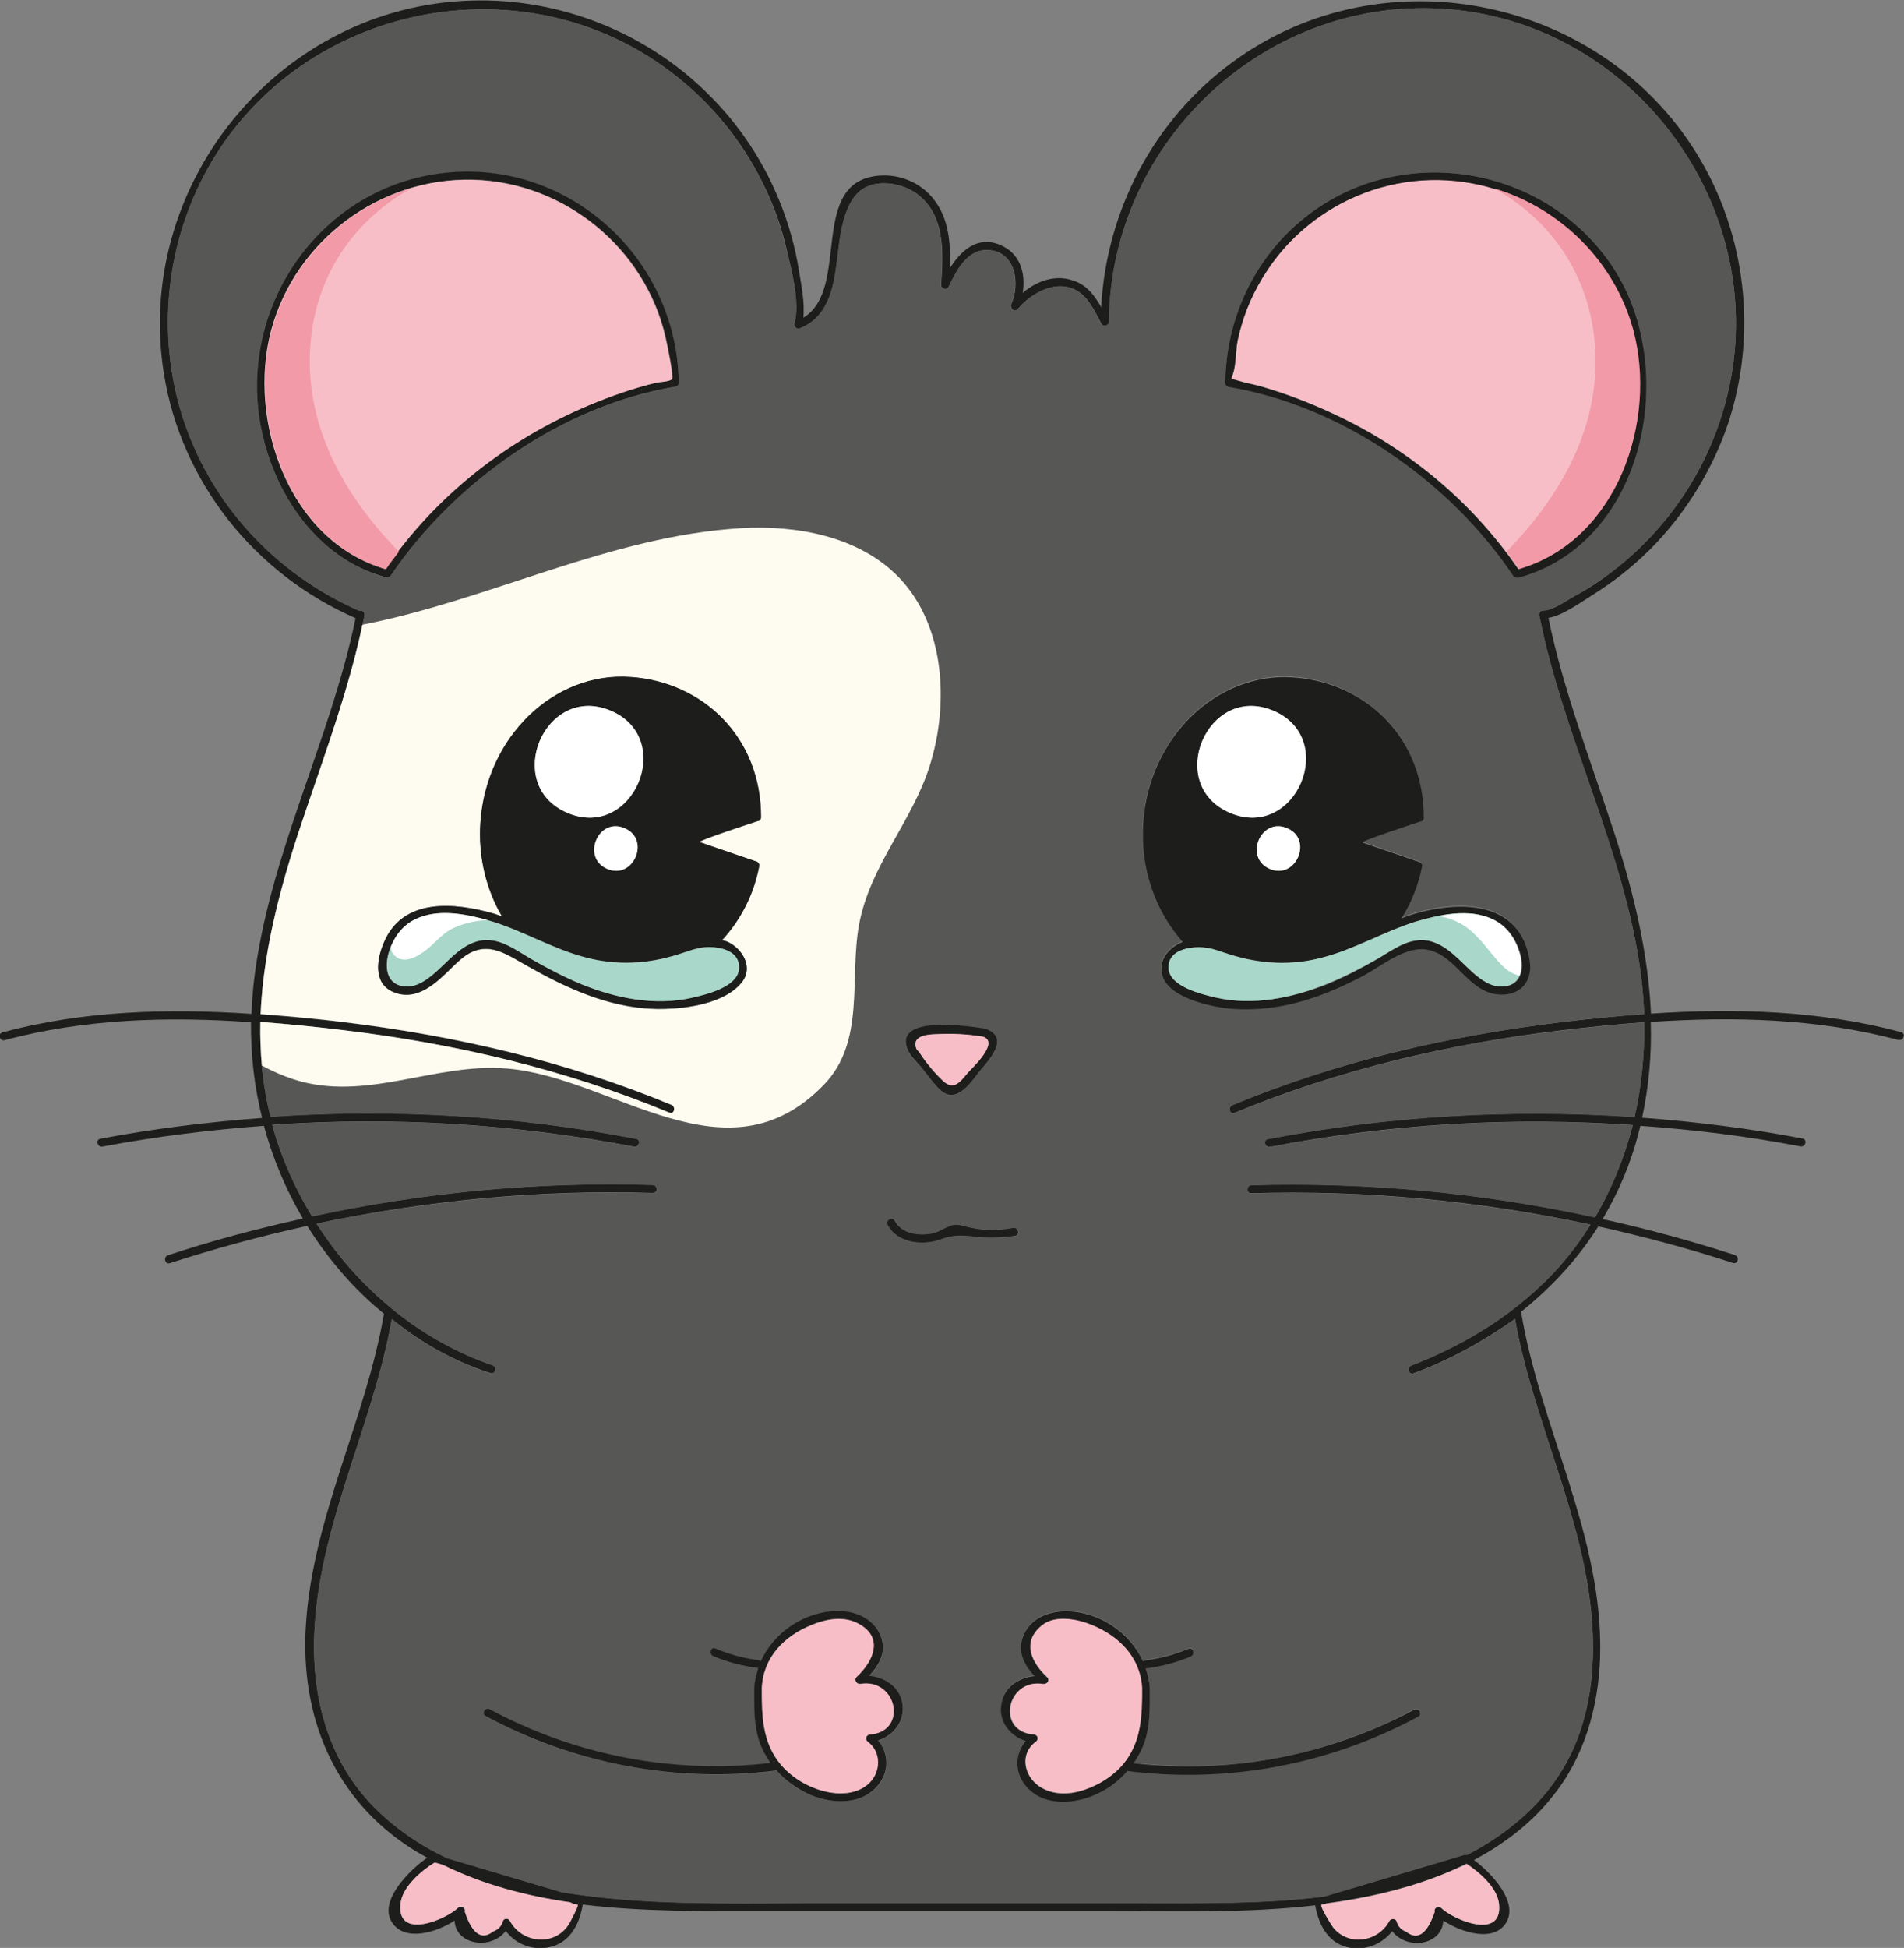 <?xml version="1.0" encoding="utf-8"?>
<!-- Generator: Adobe Illustrator 24.1.1, SVG Export Plug-In . SVG Version: 6.00 Build 0)  -->
<svg version="1.1" id="Lager_1" xmlns="http://www.w3.org/2000/svg" xmlns:xlink="http://www.w3.org/1999/xlink" x="0px" y="0px"
	 viewBox="0 0 751.8 768.9" style="enable-background:new 0 0 751.8 768.9;" xml:space="preserve">
<rect x="0" y="0" width="751.8" height="768.9" fill="#808080" stroke="none"/>
<style type="text/css">
	.st0{fill:#1D1D1B;}
	.st1{fill:#575756;}
	.st2{fill:#FEFCF0;}
	.st3{fill:#F7BEC7;}
	.st4{fill:#A9D7CA;}
	.st5{fill:#FFFFFF;}
	.st6{fill:#F29AA7;}
</style>
<g>
	<g>
		<path class="st0" d="M750.6,407.4c-32.1-8.6-65.6-9.5-98.7-7.3c-1.1-23.8-6.8-47.6-14.3-70.7c-9.2-28.4-20.2-56.2-26.2-85.5
			c5.9-1,13.1-6.4,17.8-9.3c8-5,15.4-10.9,22.1-17.5c13.1-13.1,23.3-29,29.8-46.4c12.8-34.9,9.3-74.7-9.2-106.8
			C634.6-1,546.4-19.7,486.3,24.8c-30.9,22.8-49.4,58.4-51.5,96.4c-2.4-4.1-5.1-8-9.6-9.9c-7.7-3.4-15.4-0.7-21.4,4.3
			c1.3-7.7-1-15.8-9.1-19c-8.8-3.6-15.2,2.3-19.6,9.2c0.3-9.8-0.4-19.9-6.8-27.6c-5-6.1-12.9-9.4-20.7-8.9
			c-29,1.8-11.4,44.8-30.4,56.1c0.6-5.9-0.8-12.9-1.7-18.4c-1.5-9.4-4.1-18.8-7.7-27.6c-6.4-15.8-15.9-30.1-27.9-42
			c-25.6-25.6-61.5-39.2-97.6-37C108.2,4.8,53,74.2,64.7,147.4c6.8,42.9,36,79.3,75.7,96.6c-10,48.5-34.1,93.4-40.1,142.9
			c-0.5,4.5-0.8,8.9-1,13.3c-33-2.2-66.3-1.3-98.3,7.3c-2,0.5-1.1,3.6,0.8,3.1c31.6-8.5,64.7-9.4,97.3-7.1
			c-0.1,12.8,1.3,25.5,4.4,37.8c-21.4,1.6-42.7,4.2-63.9,8.2c-2,0.4-1.1,3.4,0.8,3.1c21.2-4,42.5-6.6,63.8-8.2
			c3.5,12.8,8.6,25.1,15.4,36.6c-18,4-35.8,8.7-53.3,14.5c-2,0.6-1.1,3.8,0.8,3.1c17.9-5.8,36-10.7,54.2-14.7
			c4.6,7.3,9.8,14.3,15.8,20.9c4.5,5,9.4,9.6,14.5,13.8c-7.1,41.6-28.1,80.1-30.8,122.6c-2.4,36.5,11.2,69.5,42.8,89.2
			c1.7,1,3.4,2,5.1,2.9c-7,4.8-19.3,17.1-14,25.4c5,8,17.7,4.1,24.8-0.6c0.3,9.5,14.2,11.9,20.2,4.1c3.8,5,9.9,7.6,16.3,6.6
			c8.8-1.4,12.8-9,14.1-17c23.7,2.9,48.2,2.6,71.6,2.6c45,0,89.9,0,134.9,0c27.2,0,55.4,0.9,82.7-2.3c1.4,8,5.4,15.4,14,16.8
			c6.4,1,12.6-1.7,16.4-6.6c6.1,7.8,19.8,5.4,20.2-4.2c7.2,4.8,20.1,8.8,24.9,0.7c4.7-8.1-5.7-19.3-12.8-24.6
			c11.7-6.2,22.4-14.3,30.7-24.7c12.8-15.6,18.4-35.3,19.1-55.2c1.5-47.6-23.6-90.4-31.2-136.5c11.9-9.5,22.3-20.7,30.5-33.7
			c17.9,4,35.6,8.7,53.1,14.4c2,0.7,2.8-2.4,0.8-3.1c-17.2-5.6-34.6-10.3-52.2-14.2c3.3-5.6,6.3-11.5,8.8-17.7
			c2.6-6.4,4.6-12.8,6.1-19.1c21.2,1.5,42.3,4.1,63.2,8.1c2,0.4,2.9-2.7,0.8-3.1c-20.9-4-42.1-6.6-63.3-8.2
			c2.7-12.6,3.8-25.2,3.4-37.8c32.8-2.2,65.9-1.4,97.7,7.1C751.7,410.9,752.6,407.9,750.6,407.4z M224.9,759.2
			c-5.5,9.3-18.7,8-23.5-1c-0.5-1-2.2-1.1-2.7,0c-0.6,2.1-1.9,3.5-3.9,4.2c-4.5,3.6-8.3,1-11.2-7.8c0.5-1.5-1.6-2.6-2.7-1.5
			c-4.6,4.5-24.2,13-22.7-1.6c0.7-6.6,8.1-12.9,13.5-16.3c1.1,0.3,2.3,0.6,3.4,1c15.8,7.7,32.7,12.2,50.1,14.7
			c0.4,0.2,0.8,0.3,1.1,0.5c0.3,0.2,1.7,0.2,1.9,0.6C228.5,752.5,225.5,758.1,224.9,759.2z M591.9,751.5c1.5,14.6-18.2,6.1-22.8,1.6
			c-1.1-1.1-3.1,0-2.6,1.5c-3,8.8-6.8,11.4-11.3,7.8c-2-0.7-3.3-2.1-3.8-4.2c-0.6-1.1-2.2-1-2.8,0c-4.4,8.2-15.9,10.1-22.1,2.7
			c-0.9-1.1-5.2-8.2-4.8-9c0.2-0.3,1.5-0.3,1.8-0.5c0.1,0,0.1-0.1,0.2-0.1c14.7-2,29.1-5.1,42.9-10.3c4.3-1.6,8.4-3.4,12.5-5.4
			C584.4,739.1,591.2,745.1,591.9,751.5z M487.4,439.3c41.2-17.1,84.8-27.3,129-32.6c10.9-1.3,21.9-2.4,32.8-3.2
			c0.2,12.6-1,25.2-3.8,37.4c-48.4-3.3-97.1-0.5-144.8,8.7c-2,0.4-1.1,3.4,0.9,3.1c47.2-9.1,95.3-11.9,143.2-8.6
			c-3.3,12.8-8.2,25-14.9,36.4c-44.5-9.7-90.1-14-135.7-12.7c-2,0.1-2,3.3,0,3.2c45-1.3,90,2.9,133.9,12.4
			c-3.5,5.6-7.5,11-11.9,16.1c-15.9,18-36.5,30.9-58.8,39.5c-1.9,0.7-1.1,3.8,0.8,3.1c14.2-5.2,27.7-12.7,40.1-21.5
			c7.1,40.1,26.9,77.2,30.3,118c1.6,19.4-0.4,39.5-9.8,56.8c-8.8,16.3-23.3,28.4-39.5,36.8c-0.3-0.1-0.5-0.2-0.9-0.1
			c-18.6,5.5-37.1,11-55.5,16.5c-24.9,3.1-50.6,2.6-75.4,2.6c-42.6,0-85.3,0-127.9,0c-32.5,0-65.4,1-97.6-4.3
			c-15.1-4.5-30.3-9-45.5-13.5c-10.9-5.2-21-12.1-29.4-20.8c-15.9-16.5-22.7-38.4-23-61c-0.4-45.6,22.9-86.7,30.7-130.9
			c1.1,0.9,2.4,1.8,3.5,2.7c10.7,8.1,22.8,14.6,35.5,18.6c2,0.6,2.7-2.4,0.8-3.1c-13.7-4.7-26.4-11.8-37.6-20.6
			c-0.7-0.6-1.4-1.1-2.1-1.7c-11.7-9.5-21.7-20.9-29.8-33.6c43.6-9.2,88.1-13.5,132.7-12.1c2.1,0.1,2.1-3.1,0-3.2
			c-45.2-1.3-90.4,2.9-134.5,12.4c-5.2-8.5-9.6-17.7-12.9-27.1c-1.1-3-2-6-2.8-9c47.7-3.3,95.7-0.4,142.8,8.6c2,0.4,2.9-2.7,0.9-3.1
			c-47.6-9.2-96.2-12-144.4-8.7c-3.1-12.4-4.3-24.9-4-37.4c10.9,0.8,21.7,1.9,32.5,3.2c44.2,5.3,87.8,15.5,129,32.6
			c1.9,0.8,2.7-2.3,0.8-3.1c-41.5-17.2-85.3-27.3-129.8-32.7c-10.7-1.3-21.6-2.4-32.4-3.1c1.1-27.2,8.9-54.3,17.9-80.5
			c8.6-25.4,17.9-50.5,23.1-76.8c0.2-1-0.4-2-1.5-2c-0.3,0-0.5,0-0.7,0c-33.3-14.6-59.2-42.7-70-77.7C61.2,129.1,66.3,91.2,85.3,61
			c38.1-60.4,122.3-75.9,179.3-32.8C280,39.7,292.5,54.8,301,71.9c4.4,8.7,7.7,17.9,9.8,27.4c1.9,8.2,5.1,20.2,2.9,28.4
			c-0.3,1.1,0.8,2.4,2,2c16.7-6.6,13.4-28.1,17.3-42.2c2.1-7.6,5.5-14.5,14.6-15.1c6.1-0.4,12.4,1.8,16.8,6.1
			c8.9,8.7,8,22.6,7.2,33.9c-0.1,1.6,2.3,2.2,3,0.8c3-6.2,7.2-14.8,15.4-14.5c11.2,0.4,12.9,13.5,9.3,21.4c-0.6,1.5,1.3,3.4,2.6,1.9
			c6.6-7.8,19.2-13.6,27.2-3.9c2.4,2.9,4.1,6.5,5.8,9.7c0.8,1.4,3,0.8,3-0.8C438.5,55.2,500.8-2.6,572.7,3.7
			c72.7,6.3,125.1,77.2,110.2,148.5c-4.2,20.3-13.6,39.5-27.2,55.3c-6.6,7.8-14.3,14.7-22.6,20.7c-3.6,2.6-7.4,5-11.4,7.1
			c-3.3,1.8-8.5,5.7-12.4,5.7c-1.1,0-1.7,1-1.5,2c9.6,48.5,33.9,93.2,40.2,142.4c0.6,4.9,1,9.9,1.2,14.9c-11,0.8-22,1.9-32.8,3.2
			c-44.5,5.4-88.3,15.5-129.8,32.7C484.8,437,485.5,440,487.4,439.3z"/>
		<path class="st1" d="M616.4,403.5c10.8-1.3,21.8-2.4,32.8-3.2c-0.2-5-0.6-9.9-1.2-14.9c-6.2-49.2-30.5-93.9-40.2-142.4
			c-0.2-1,0.4-2,1.5-2c3.8,0,9.1-3.9,12.4-5.7c4-2.2,7.7-4.6,11.4-7.1c8.4-5.9,16-12.9,22.6-20.7c13.5-15.8,23-34.9,27.2-55.3
			C697.8,80.8,645.4,10,572.7,3.7C500.8-2.6,438.5,55.2,437.8,127c0,1.5-2.2,2.2-3,0.8c-1.7-3.2-3.4-6.8-5.8-9.7
			c-8-9.7-20.6-4-27.2,3.9c-1.3,1.5-3.2-0.4-2.6-1.9c3.6-8,1.9-21-9.3-21.4c-8.2-0.3-12.4,8.4-15.4,14.5c-0.7,1.4-3.1,0.8-3-0.8
			c0.8-11.4,1.7-25.2-7.2-33.9c-4.3-4.3-10.7-6.4-16.8-6.1c-9.1,0.6-12.5,7.5-14.6,15.1c-3.9,14.2-0.6,35.6-17.3,42.2
			c-1.1,0.4-2.2-0.9-2-2c2.2-8.3-1-20.3-2.9-28.4c-2.2-9.5-5.4-18.7-9.8-27.4c-8.5-17.1-21-32.2-36.3-43.7
			C207.7-14.9,123.5,0.6,85.3,61c-19.1,30.2-24.2,68.2-13.6,102.4c10.7,34.9,36.7,63.1,70,77.7c0.2,0,0.4,0,0.7,0c1.1,0,1.7,1,1.5,2
			c-5.2,26.3-14.5,51.4-23.1,76.8c-9,26.3-16.7,53.3-17.9,80.5c10.8,0.8,21.7,1.8,32.4,3.1c44.5,5.4,88.3,15.5,129.8,32.7
			c1.9,0.8,1.1,3.9-0.8,3.1c-41.2-17.1-84.8-27.3-129-32.6c-10.8-1.3-21.6-2.4-32.5-3.2c-0.3,12.4,0.9,24.9,4,37.4
			c48.2-3.3,96.7-0.5,144.4,8.7c2,0.4,1.1,3.4-0.9,3.1c-47.1-9.1-95.1-11.9-142.8-8.6c0.8,3,1.7,6,2.8,9c3.3,9.4,7.7,18.6,12.9,27.1
			c44.1-9.5,89.3-13.8,134.5-12.4c2.1,0.1,2.1,3.3,0,3.2c-44.6-1.3-89.2,2.9-132.7,12.1c8.1,12.7,18.2,24.1,29.8,33.6
			c0.7,0.6,1.4,1.1,2.1,1.7c11.2,8.8,23.9,15.9,37.6,20.6c1.9,0.6,1.1,3.7-0.8,3.1c-12.7-4-24.8-10.5-35.5-18.6
			c-1.1-0.9-2.4-1.8-3.5-2.7c-7.8,44.2-31.2,85.3-30.7,130.9c0.3,22.6,7.1,44.5,23,61c8.4,8.7,18.5,15.6,29.4,20.8
			c15.2,4.5,30.4,9,45.5,13.5c32.1,5.3,65.1,4.3,97.6,4.3c42.6,0,85.3,0,127.9,0c24.7,0,50.4,0.5,75.4-2.6c18.5-5.5,37-11,55.5-16.5
			c0.4-0.1,0.6,0,0.9,0.1c16.3-8.4,30.7-20.5,39.5-36.8c9.3-17.3,11.4-37.4,9.8-56.8c-3.4-40.8-23.2-77.9-30.3-118
			c-12.3,8.8-25.8,16.3-40.1,21.5c-1.9,0.7-2.7-2.4-0.8-3.1c22.3-8.7,42.9-21.6,58.8-39.5c4.5-5.1,8.4-10.5,11.9-16.1
			c-43.9-9.4-88.8-13.7-133.9-12.4c-2,0.1-2-3.1,0-3.2c45.7-1.3,91.2,3,135.7,12.7c6.7-11.4,11.6-23.6,14.9-36.4
			c-47.8-3.3-96-0.5-143.2,8.6c-2,0.4-2.9-2.7-0.9-3.1c47.8-9.2,96.4-12,144.8-8.7c2.8-12.2,4-24.8,3.8-37.4
			c-11,0.8-21.9,1.9-32.8,3.2c-44.1,5.3-87.8,15.5-129,32.6c-1.9,0.8-2.7-2.3-0.8-3.1C528.1,419,571.9,408.8,616.4,403.5z M517,84.5
			c38.8-29.3,96.1-18.1,121.4,23.3c24.3,39.9,10.3,106.9-39,120.2c-0.1,0-0.2-0.1-0.3-0.1c-0.3,0-0.5,0-0.8-0.1
			c-0.1,0-0.2,0-0.3-0.1c-0.2-0.1-0.4-0.3-0.5-0.5c-25.1-37.1-67.7-67.2-112.6-74.6c-0.6-0.1-1.1-1-1.1-1.6
			C484.1,125,496,100.3,517,84.5z M388.9,406.1c9.6,3.3,2.6,11.3-1.3,15.9c-4,4.6-9.8,14.5-16.5,8.2c-2.7-2.6-5-6-7.4-8.9
			c-1.7-2.1-4.7-4.6-5.5-7.3C353.4,400.5,383.4,405.3,388.9,406.1z M102.9,168c-8.9-47.6,24.1-94.6,73-99.7
			c49-5.2,91.5,34.1,92.1,82.8c0.1,0.7-0.4,1.5-1.1,1.6c-44.9,7.4-87.6,37.4-112.6,74.6c-0.1,0.3-0.3,0.4-0.5,0.5
			c-0.1,0.1-0.1,0.1-0.2,0.1c-0.3,0.1-0.5,0.1-0.8,0.1c-0.1,0-0.2,0.1-0.3,0.1C125.2,220.6,107.9,194.6,102.9,168z M261.9,398.3
			c-13,0.3-25.6-3.3-37.4-8.6c-7.2-3.2-14-7.1-20.9-11c-5.5-3.1-10.9-5.7-17.2-2.9c-3.1,1.4-5.5,3.9-8,6.2
			c-6,5.9-13.5,13.3-22.7,9.8c-8.4-3.2-7.1-12.6-4.2-19.5c7.5-18.1,28.1-16.1,43.8-11.5c1,0.3,2,0.7,2.9,1
			c-6.2-10.7-9.4-23.6-8.5-37.2c2.4-33.5,29.1-59.4,59.2-57.3c28.6,2,51.7,23.8,51.6,55.5c-0.1,0.8-0.6,1.4-1.4,1.4
			c0,0-24.4,7.8-22.8,8.3l22.5,7.7c0.7,0.3,1.1,1,1,1.7c-2.2,11.5-7.5,21.4-14.7,29.3c0.7,0.2,1.4,0.3,2.1,0.6
			c6,2.7,10.4,10.2,5.7,16C286.5,395.9,271.6,398.1,261.9,398.3z M346.8,687.1c4.1,4.8,4.5,11.9,0.3,17.3c-6.4,8.2-18,7.9-26.8,4.3
			c-5.4-2.2-9.9-5.5-13.6-9.8c0,0,0,0.1-0.1,0.1c-39.6,5-79.7-2.6-114.7-21.5c-1.8-1-0.2-3.7,1.6-2.7
			c33.9,18.3,72.5,25.6,110.8,21.2c-1.5-2.1-2.8-4.4-3.8-6.9c-2.9-7.3-2.6-14.9-2.6-22.6c0.1-2.7,0.8-5.4,1.6-7.9
			c-6.1-0.8-12-2.3-17.7-4.7c-1.9-0.8-1.1-3.8,0.8-3.1c5.6,2.4,11.5,3.9,17.5,4.7c0.2,0,0.3,0.2,0.4,0.3
			c5.3-11.5,17.5-19.8,30.6-19.8c6.6,0,13.3,2.7,16.3,8.9c3.2,6.6,0.2,12.1-4.1,16.7c6.2,0.6,12,4.3,13.1,10.9
			C357.6,679.3,352.9,685.2,346.8,687.1z M385.4,488.2c-4.1-0.5-7.4-0.8-11.2,0.2c-2.2,0.5-4.1,1.5-6.4,1.8
			c-6.6,1-13.8-0.4-17.2-6.7c-1-1.8,1.8-3.4,2.8-1.6c2.9,5.4,9.4,6.1,14.8,5c3.1-0.6,5.9-3.1,8.8-3.4c2.2-0.2,4.3,0.6,6.4,1.1
			c5.7,1.1,11,1,16.8,0.1c2-0.4,2.9,2.7,0.8,3.1C395.7,488.7,390.6,488.9,385.4,488.2z M558.4,674.7c1.8-1,3.4,1.8,1.6,2.7
			c-35.1,18.9-75.1,26.5-114.7,21.5l-0.1-0.1c-3.7,4.2-8.3,7.5-13.6,9.8c-8.8,3.6-20.5,4-27-4.4c-4.1-5.4-3.6-12.4,0.4-17.2
			c-6.2-1.9-10.8-7.8-9.6-14.7c1.1-6.6,7-10.3,13.1-10.9c-4.3-4.7-7.3-10.1-4.1-16.7c2.9-6.2,9.8-8.9,16.3-8.9
			c13.1,0,25.4,8.3,30.6,19.8c0.2-0.1,0.3-0.3,0.5-0.3c6-0.8,11.9-2.3,17.5-4.7c1.9-0.8,2.7,2.3,0.8,3.1c-5.7,2.4-11.6,3.9-17.7,4.7
			c0.8,2.6,1.5,5.2,1.6,7.9c0,7.8,0.3,15.4-2.7,22.8c-1,2.4-2.3,4.7-3.7,6.7C485.9,700.4,524.4,693,558.4,674.7z M483.3,397.6
			c-7.3-1.1-22.8-4.5-24.6-13.5c-1.3-5.9,3.1-10.5,8.2-12.6c-10.7-12-16.8-28.9-15.6-47.1c2.4-33.5,29.1-59.4,59.2-57.3
			c28.6,2,51.7,23.8,51.6,55.5c0,0.8-0.6,1.4-1.4,1.4c0,0-24.3,7.8-22.8,8.3l22.5,7.7c0.7,0.3,1.1,1,1,1.7
			c-1.5,7.6-4.3,14.5-8.1,20.5c1.6-0.6,3.2-1.1,4.8-1.7c18.4-5.4,42.2-5.3,45.8,18.4c1.2,7.8-3.5,13.6-11.5,13.4
			c-12.3-0.3-17-15-28.3-17.6c-9-2-18.7,6.4-26.5,10.5c-5.4,2.8-11,5.4-16.8,7.5C508.9,397.4,496.1,399.5,483.3,397.6z"/>
		<path class="st2" d="M200.4,421.8c42.1,3.6,86.4,46.2,124.9,6.4c16.5-17,10-42.1,13.9-63.2c4.3-23.3,20.9-40.5,27.9-62.7
			c7.6-24.1,6.2-55.1-12-74.2c-15.8-16.5-40.7-20.9-62.6-19.6c-51.7,3.1-98.9,28.2-149.4,38.1c-5.3,25-14.1,49-22.3,73.2
			c-9,26.3-16.7,53.3-17.9,80.5c10.8,0.8,21.7,1.8,32.4,3.1c44.5,5.4,88.3,15.5,129.8,32.7c1.9,0.8,1.1,3.9-0.8,3.1
			c-41.2-17.1-84.8-27.3-129-32.6c-10.8-1.3-21.6-2.4-32.5-3.2c-0.1,5.7,0.1,11.5,0.6,17.2c4,2.2,8.2,4,12.4,5.4
			C144.3,435.3,171.7,419.3,200.4,421.8z M261.9,398.3c-13,0.3-25.6-3.3-37.4-8.6c-7.2-3.2-14-7.1-20.9-11
			c-5.5-3.1-10.9-5.7-17.2-2.9c-3.1,1.4-5.5,3.9-8,6.2c-6,5.9-13.5,13.3-22.7,9.8c-8.4-3.2-7.1-12.6-4.2-19.5
			c7.5-18.1,28.1-16.1,43.8-11.5c1,0.3,2,0.7,2.9,1c-6.2-10.7-9.4-23.6-8.5-37.2c2.4-33.5,29.1-59.4,59.2-57.3
			c28.6,2,51.7,23.8,51.6,55.5c-0.1,0.8-0.6,1.4-1.4,1.4c0,0-24.4,7.8-22.8,8.3l22.5,7.7c0.7,0.3,1.1,1,1,1.7
			c-2.2,11.5-7.5,21.4-14.7,29.3c0.7,0.2,1.4,0.3,2.1,0.6c6,2.7,10.4,10.2,5.7,16C286.5,395.9,271.6,398.1,261.9,398.3z"/>
		<path class="st3" d="M488.8,150.2c2.9,0.9,5.9,1.4,8.8,2.2c10.1,2.9,20,6.7,29.5,11.2c29.1,13.6,54.2,34.5,72.4,61
			c43.2-12.5,57.9-70.2,40.1-107.8c-15.6-32.8-52.6-51.5-88.3-44.3c-17.2,3.4-32.8,12.6-44.4,25.6c-6.2,7.1-11.2,15.2-14.6,24
			c-1.5,4-2.7,8-3.6,12.1c-0.8,4.1-0.6,8.5-1.6,12.4C486,150.6,485.4,149.1,488.8,150.2z"/>
		<path class="st0" d="M484.9,152.7c44.9,7.4,87.6,37.4,112.6,74.6c0.1,0.3,0.3,0.4,0.5,0.5c0.1,0.1,0.1,0.1,0.3,0.1
			c0.3,0.1,0.5,0.1,0.8,0.1c0.1,0,0.1,0.1,0.3,0.1c49.4-13.3,63.3-80.2,39-120.2C613.1,66.4,555.8,55.2,517,84.5
			c-21,15.8-32.9,40.5-33.2,66.6C483.7,151.7,484.3,152.5,484.9,152.7z M487.1,146.7c1-3.9,0.8-8.4,1.6-12.4
			c0.9-4.1,2.1-8.2,3.6-12.1c3.4-8.7,8.4-16.9,14.6-24c11.5-13.1,27.2-22.2,44.4-25.6c35.7-7.2,72.6,11.4,88.3,44.3
			c17.9,37.6,3.2,95.3-40.1,107.8c-18.2-26.5-43.3-47.4-72.4-61c-9.5-4.5-19.4-8.3-29.5-11.2c-2.9-0.8-5.9-1.3-8.8-2.2
			C485.4,149.1,486,150.6,487.1,146.7z"/>
		<path class="st0" d="M520.9,393c5.8-2.1,11.4-4.7,16.8-7.5c7.8-4.1,17.5-12.6,26.5-10.5c11.2,2.6,15.9,17.3,28.3,17.6
			c8,0.3,12.8-5.5,11.5-13.4c-3.6-23.7-27.4-23.8-45.8-18.4c-1.7,0.5-3.3,1.1-4.8,1.7c3.8-6.1,6.6-12.9,8.1-20.5
			c0.2-0.7-0.3-1.4-1-1.7l-22.5-7.7c-1.5-0.4,22.8-8.3,22.8-8.3c0.8,0,1.4-0.6,1.4-1.4c0.1-31.8-23-53.6-51.6-55.5
			c-30.2-2.1-56.9,23.7-59.2,57.3c-1.3,18.2,4.9,35.1,15.6,47.1c-5.2,2.1-9.5,6.7-8.2,12.6c1.8,8.9,17.3,12.4,24.6,13.5
			C496.1,399.5,508.9,397.4,520.9,393z M502.8,280.5c26,11,9,51.4-17,40.4C459.7,309.9,476.7,269.6,502.8,280.5z M501.4,343
			c-10.4-4.4-3.6-20.5,6.8-16.1C518.6,331.2,511.8,347.4,501.4,343z M480.4,393.8c-5.7-1.3-18.2-4.3-18.7-11.4
			c-0.6-8.4,10.7-9.2,15.9-8.1c2.7,0.5,5.3,1.6,8,2.4c12.1,3.8,24.4,4.5,36.7,1.3c12.8-3.3,24.3-10.3,36.9-14.2
			c9.5-2.7,21.2-5.5,30.7-0.8c5,2.5,8.4,7.1,10.1,12.4c2,5.9,1.5,13.5-6.4,14c-4.7,0.3-8.6-2.7-11.9-5.6
			c-6.5-5.9-12.9-14.2-22.8-12.5c-5.5,0.9-10.5,4.7-15.2,7.4c-6.3,3.6-12.8,7-19.5,9.8C510.2,394,495,397,480.4,393.8z"/>
		<path class="st4" d="M543.4,378.7c4.8-2.7,9.7-6.5,15.2-7.4c9.9-1.7,16.3,6.6,22.8,12.5c3.3,2.9,7.2,5.9,11.9,5.6
			c7.9-0.4,8.4-8.1,6.4-14c-1.7-5.3-5-9.9-10.1-12.4c-9.4-4.7-21.2-2-30.7,0.8c-12.6,4-24.1,10.9-36.9,14.2
			c-12.3,3.3-24.6,2.6-36.7-1.3c-2.7-0.8-5.2-1.9-8-2.4c-5.2-1.1-16.5-0.3-15.9,8.1c0.5,7.1,13.1,10.1,18.7,11.4
			c14.7,3.3,29.8,0.2,43.6-5.4C530.7,385.6,537.1,382.3,543.4,378.7z"/>
		<path class="st5" d="M581.1,367.7c7.9,7.1,11.5,16,18.9,17.4c1.2-2.8,0.8-6.5-0.2-9.6c-1.7-5.3-5-9.9-10.1-12.4
			c-6.6-3.3-14.3-2.9-21.6-1.5C572.8,362.4,577.2,364.2,581.1,367.7z"/>
		<path class="st3" d="M566.6,741.1c-13.8,5.2-28.3,8.4-42.9,10.3c-0.1,0-0.1,0.1-0.2,0.1c-0.3,0.2-1.6,0.2-1.8,0.5
			c-0.4,0.8,3.9,7.8,4.8,9c6.2,7.4,17.7,5.5,22.1-2.7c0.6-1,2.2-1.1,2.8,0c0.6,2.1,1.8,3.5,3.8,4.2c4.5,3.6,8.3,1,11.3-7.8
			c-0.5-1.5,1.5-2.6,2.6-1.5c4.6,4.5,24.3,13,22.8-1.6c-0.7-6.4-7.5-12.4-12.8-15.8C575,737.7,570.9,739.5,566.6,741.1z"/>
		<path class="st0" d="M447.6,696c1.4-2,2.7-4.3,3.7-6.7c3-7.4,2.7-15.1,2.7-22.8c-0.1-2.7-0.8-5.4-1.6-7.9c6.1-0.8,12-2.3,17.7-4.7
			c1.9-0.8,1.1-3.8-0.8-3.1c-5.6,2.4-11.5,3.9-17.5,4.7c-0.3,0-0.3,0.2-0.5,0.3c-5.2-11.5-17.5-19.8-30.6-19.8
			c-6.5,0-13.4,2.7-16.3,8.9c-3.1,6.6-0.2,12.1,4.1,16.7c-6.2,0.6-12,4.3-13.1,10.9c-1.3,6.9,3.4,12.8,9.6,14.7
			c-4.1,4.8-4.5,11.8-0.4,17.2c6.4,8.4,18.2,8,27,4.4c5.4-2.2,9.9-5.5,13.6-9.8l0.1,0.1c39.6,5,79.7-2.6,114.7-21.5
			c1.8-1,0.2-3.7-1.6-2.7C524.4,693,485.9,700.4,447.6,696z M443.2,696.7c-4.4,5.1-10.7,8.7-17.2,10.5c-5.5,1.4-11.4,1.1-16.1-2.3
			c-5.6-4.1-7.3-12.6-1-17.3c1.3-0.9,0.9-2.8-0.8-2.9c-15.1-1.1-10.7-22.3,3.7-19.9c1.5,0.3,2.9-1.5,1.6-2.7
			c-6.2-5.8-10.2-14-2-20.5c5.2-4.2,14.1-2.4,19.6-0.1c10.9,4.4,19.2,12.9,19.7,25.1C450.8,677.3,450.7,687.9,443.2,696.7z"/>
		<path class="st5" d="M501.4,343c10.4,4.4,17.2-11.8,6.8-16.1C497.8,322.4,491,338.6,501.4,343z"/>
		<path class="st5" d="M485.7,320.9c26,11,43-29.5,17-40.4C476.7,269.6,459.7,309.9,485.7,320.9z"/>
		<path class="st3" d="M431.1,641.4c-5.5-2.3-14.4-4.1-19.6,0.1c-8.2,6.5-4.2,14.7,2,20.5c1.3,1.2-0.1,2.9-1.6,2.7
			c-14.3-2.4-18.7,18.8-3.7,19.9c1.7,0.1,2.1,2,0.8,2.9c-6.4,4.7-4.7,13.2,1,17.3c4.7,3.4,10.6,3.7,16.1,2.3
			c6.4-1.7,12.8-5.4,17.2-10.5c7.5-8.9,7.7-19.4,7.7-30.3C450.3,654.3,442,645.8,431.1,641.4z"/>
		<path class="st0" d="M400.1,484.7c-5.7,1-11,1.1-16.8-0.1c-2-0.4-4.2-1.3-6.4-1.1c-2.9,0.3-5.7,2.8-8.8,3.4
			c-5.4,1-11.9,0.3-14.8-5c-1-1.8-3.8-0.2-2.8,1.6c3.4,6.2,10.7,7.7,17.2,6.7c2.3-0.3,4.3-1.3,6.4-1.8c3.8-1,7.1-0.7,11.2-0.2
			c5.2,0.6,10.3,0.4,15.5-0.4C402.9,487.5,402.1,484.4,400.1,484.7z"/>
		<path class="st0" d="M363.7,421.2c2.4,2.9,4.7,6.3,7.4,8.9c6.8,6.4,12.6-3.6,16.5-8.2c3.9-4.6,10.9-12.6,1.3-15.9
			c-5.5-0.8-35.5-5.6-30.7,7.8C359.1,416.6,362,419.1,363.7,421.2z M370.2,408.2c6-0.3,11.9,0.1,17.9,1c6.8,2.2-4.3,12.4-5.8,14.1
			c-2.7,3.1-5.4,7.5-9.8,3.5c-3.3-3-7.1-7.7-9.5-11.4c-0.3-0.4-1-1-1.2-1.5C359.8,408.3,367.5,408.3,370.2,408.2z"/>
		<path class="st3" d="M363,415.4c2.4,3.8,6.2,8.4,9.5,11.4c4.4,4,7.1-0.4,9.8-3.5c1.5-1.7,12.6-11.9,5.8-14.1
			c-5.9-1-11.9-1.3-17.9-1c-2.7,0.1-10.5,0.1-8.4,5.7C362,414.5,362.8,415,363,415.4z"/>
		<path class="st0" d="M343.2,661.5c4.3-4.7,7.3-10.1,4.1-16.7c-3-6.2-9.8-8.9-16.3-8.9c-13.1,0-25.3,8.3-30.6,19.8
			c-0.1-0.1-0.3-0.3-0.4-0.3c-6.1-0.8-11.9-2.3-17.5-4.7c-1.9-0.8-2.7,2.3-0.8,3.1c5.7,2.4,11.6,3.9,17.7,4.7
			c-0.8,2.6-1.5,5.2-1.6,7.9c0,7.7-0.3,15.3,2.6,22.6c1,2.5,2.4,4.8,3.8,6.9c-38.3,4.4-76.8-2.9-110.8-21.2c-1.8-1-3.4,1.8-1.6,2.7
			c35.1,18.9,75.1,26.5,114.7,21.5c0.1,0,0.1-0.1,0.1-0.1c3.7,4.2,8.3,7.5,13.6,9.8c8.8,3.6,20.4,4,26.8-4.3
			c4.2-5.4,3.8-12.4-0.3-17.3c6.2-1.9,10.8-7.8,9.6-14.7C355.2,665.8,349.4,662.1,343.2,661.5z M343.5,684.6c-1.6,0.1-2,2-0.8,2.9
			c5.4,4,5.2,11.8,0.6,16.2c-4.1,4-10,4.7-15.4,3.8c-7.3-1.2-14.5-5.2-19.4-10.8c-7.5-8.9-7.7-19.4-7.7-30.3
			c0.5-12.2,8.8-20.7,19.8-25.1c5.5-2.2,12.1-3.5,17.7-0.8c11.2,5.5,6.4,15.3-0.1,21.4c-1.2,1.2,0.1,2.9,1.6,2.7
			C354.2,662.4,358.6,683.5,343.5,684.6z"/>
		<path class="st3" d="M339.8,664.7c-1.5,0.3-2.8-1.5-1.6-2.7c6.6-6.1,11.3-15.9,0.1-21.4c-5.6-2.7-12.1-1.5-17.7,0.8
			c-11,4.4-19.3,12.9-19.8,25.1c0,10.9,0.1,21.4,7.7,30.3c4.8,5.6,12.1,9.6,19.4,10.8c5.4,0.9,11.4,0.1,15.4-3.8
			c4.5-4.4,4.7-12.2-0.6-16.2c-1.3-0.9-0.8-2.8,0.8-2.9C358.6,683.5,354.2,662.4,339.8,664.7z"/>
		<path class="st0" d="M292.9,387.7c4.7-5.8,0.3-13.3-5.7-16c-0.7-0.3-1.4-0.4-2.1-0.6c7.2-7.8,12.5-17.8,14.7-29.3
			c0.1-0.7-0.3-1.4-1-1.7l-22.5-7.7c-1.5-0.4,22.8-8.3,22.8-8.3c0.8,0,1.3-0.6,1.4-1.4c0.1-31.8-23-53.6-51.6-55.5
			c-30.2-2.1-56.9,23.7-59.2,57.3c-1,13.6,2.3,26.6,8.5,37.2c-1-0.3-2-0.7-2.9-1c-15.7-4.5-36.3-6.6-43.8,11.5
			c-2.9,6.8-4.1,16.3,4.2,19.5c9.2,3.6,16.7-3.9,22.7-9.8c2.4-2.4,4.9-4.8,8-6.2c6.3-2.8,11.7-0.2,17.2,2.9
			c6.8,3.9,13.6,7.8,20.9,11c11.8,5.3,24.4,8.9,37.4,8.6C271.6,398.1,286.5,395.9,292.9,387.7z M241.1,280.5c26,11,9,51.4-17,40.4
			C198.1,309.9,215.1,269.6,241.1,280.5z M239.8,343c-10.4-4.4-3.6-20.5,6.8-16.1C257,331.2,250.2,347.4,239.8,343z M273.1,393.8
			c-14.7,3.3-29.9,0.2-43.6-5.4c-6.8-2.8-13.2-6.2-19.5-9.8c-4.8-2.7-9.7-6.5-15.2-7.4c-9.9-1.7-16.3,6.6-22.8,12.5
			c-3.3,2.9-7.1,5.9-11.9,5.6c-7.9-0.4-8.4-8.1-6.4-14c1.8-5.3,5-9.9,10.1-12.4c9.4-4.7,21.1-2,30.6,0.8c12.6,4,24.2,10.9,36.9,14.2
			c12.2,3.3,24.6,2.6,36.7-1.3c2.6-0.8,5.2-1.8,7.9-2.4c5.2-1.1,16.5-0.3,15.9,8.1C291.3,389.5,278.9,392.5,273.1,393.8z"/>
		<path class="st4" d="M275.9,374.3c-2.7,0.6-5.3,1.6-7.9,2.4c-12.1,3.9-24.4,4.5-36.7,1.3c-12.8-3.3-24.3-10.3-36.9-14.2
			c-9.5-2.7-21.2-5.5-30.6-0.8c-5.1,2.5-8.4,7.1-10.1,12.4c-1.9,5.9-1.5,13.5,6.4,14c4.7,0.3,8.5-2.7,11.9-5.6
			c6.6-5.9,12.9-14.2,22.8-12.5c5.5,0.9,10.4,4.7,15.2,7.4c6.3,3.6,12.8,7,19.5,9.8c13.6,5.5,28.9,8.7,43.6,5.4
			c5.8-1.3,18.2-4.3,18.7-11.4C292.4,374,281.1,373.1,275.9,374.3z"/>
		<path class="st5" d="M155,376.2c3,4.3,8,2.6,12.3-0.5c4.7-3.3,7-7.4,12.5-9.7c4.1-1.8,8.4-2.6,12.7-2.8
			c-9.1-2.5-19.9-4.6-28.7-0.2c-4.6,2.2-7.6,6.2-9.5,10.8C154.5,374.9,154.6,375.8,155,376.2z"/>
		<path class="st0" d="M152.8,227.9c0.3,0,0.5,0,0.8-0.1c0.1,0,0.1,0,0.2-0.1c0.2-0.1,0.4-0.3,0.5-0.5
			c25.1-37.1,67.7-67.2,112.6-74.6c0.7-0.1,1.2-0.9,1.1-1.6c-0.6-48.7-43-88-92.1-82.8c-48.9,5.1-81.8,52.1-73,99.7
			c5,26.7,22.3,52.7,49.5,60C152.6,228,152.6,227.9,152.8,227.9z M107.3,130.1c9.6-35.4,43-60.1,79.6-59.2c36.2,1,67.9,27,76,62.2
			c0.7,3.1,3.3,15.8,2.6,16.5c-1,1-5,1.1-6.3,1.4c-9.1,2.2-17.9,5.3-26.5,8.9c-32.3,13.6-60.4,35.6-80.3,64.5
			C114.2,213.6,97.7,165.9,107.3,130.1z"/>
		<path class="st3" d="M232.5,160c8.6-3.6,17.5-6.7,26.5-8.9c1.3-0.3,5.4-0.4,6.3-1.4c0.7-0.7-1.8-13.4-2.6-16.5
			c-8-35.2-39.8-61.3-76-62.2c-36.5-1-70,23.8-79.6,59.2c-9.6,35.7,6.9,83.4,45,94.4C172.1,195.6,200.2,173.6,232.5,160z"/>
		<path class="st5" d="M239.8,343c10.4,4.4,17.2-11.8,6.8-16.1C236.2,322.4,229.4,338.6,239.8,343z"/>
		<path class="st5" d="M224.1,320.9c26,11,43-29.5,17-40.4C215.1,269.6,198.1,309.9,224.1,320.9z"/>
		<path class="st3" d="M225.1,750.9c-17.5-2.5-34.4-7-50.1-14.7c-1.1-0.4-2.2-0.7-3.4-1c-5.4,3.3-12.8,9.6-13.5,16.3
			c-1.5,14.6,18.1,6.1,22.7,1.6c1.1-1.1,3.2,0,2.7,1.5c2.9,8.8,6.7,11.4,11.2,7.8c2-0.7,3.3-2.1,3.9-4.2c0.5-1.1,2.2-1,2.7,0
			c4.8,9,18,10.3,23.5,1c0.6-1.1,3.6-6.8,3.3-7.2c-0.2-0.4-1.6-0.4-1.9-0.6C225.8,751.3,225.5,751.1,225.1,750.9z"/>
	</g>
	<g>
		<path class="st6" d="M122.3,142.5c0.1-30.2,15.4-54.3,39.9-68.1c-26,7.8-47.4,28.7-54.8,55.8c-9.6,35.7,6.9,83.4,45,94.5
			c1.6-2.4,3.4-4.6,5.1-6.9C137.5,197.3,122.3,171.9,122.3,142.5z"/>
		<path class="st6" d="M630,142.5c-0.1-30.2-15.4-54.3-39.9-68.1c26,7.8,47.4,28.7,54.8,55.8c9.6,35.7-6.1,83.1-45.1,94.4
			c-1.6-2.4-3.2-4.6-5-6.8C614.8,197.3,630.1,171.9,630,142.5z"/>
	</g>
</g>
</svg>
